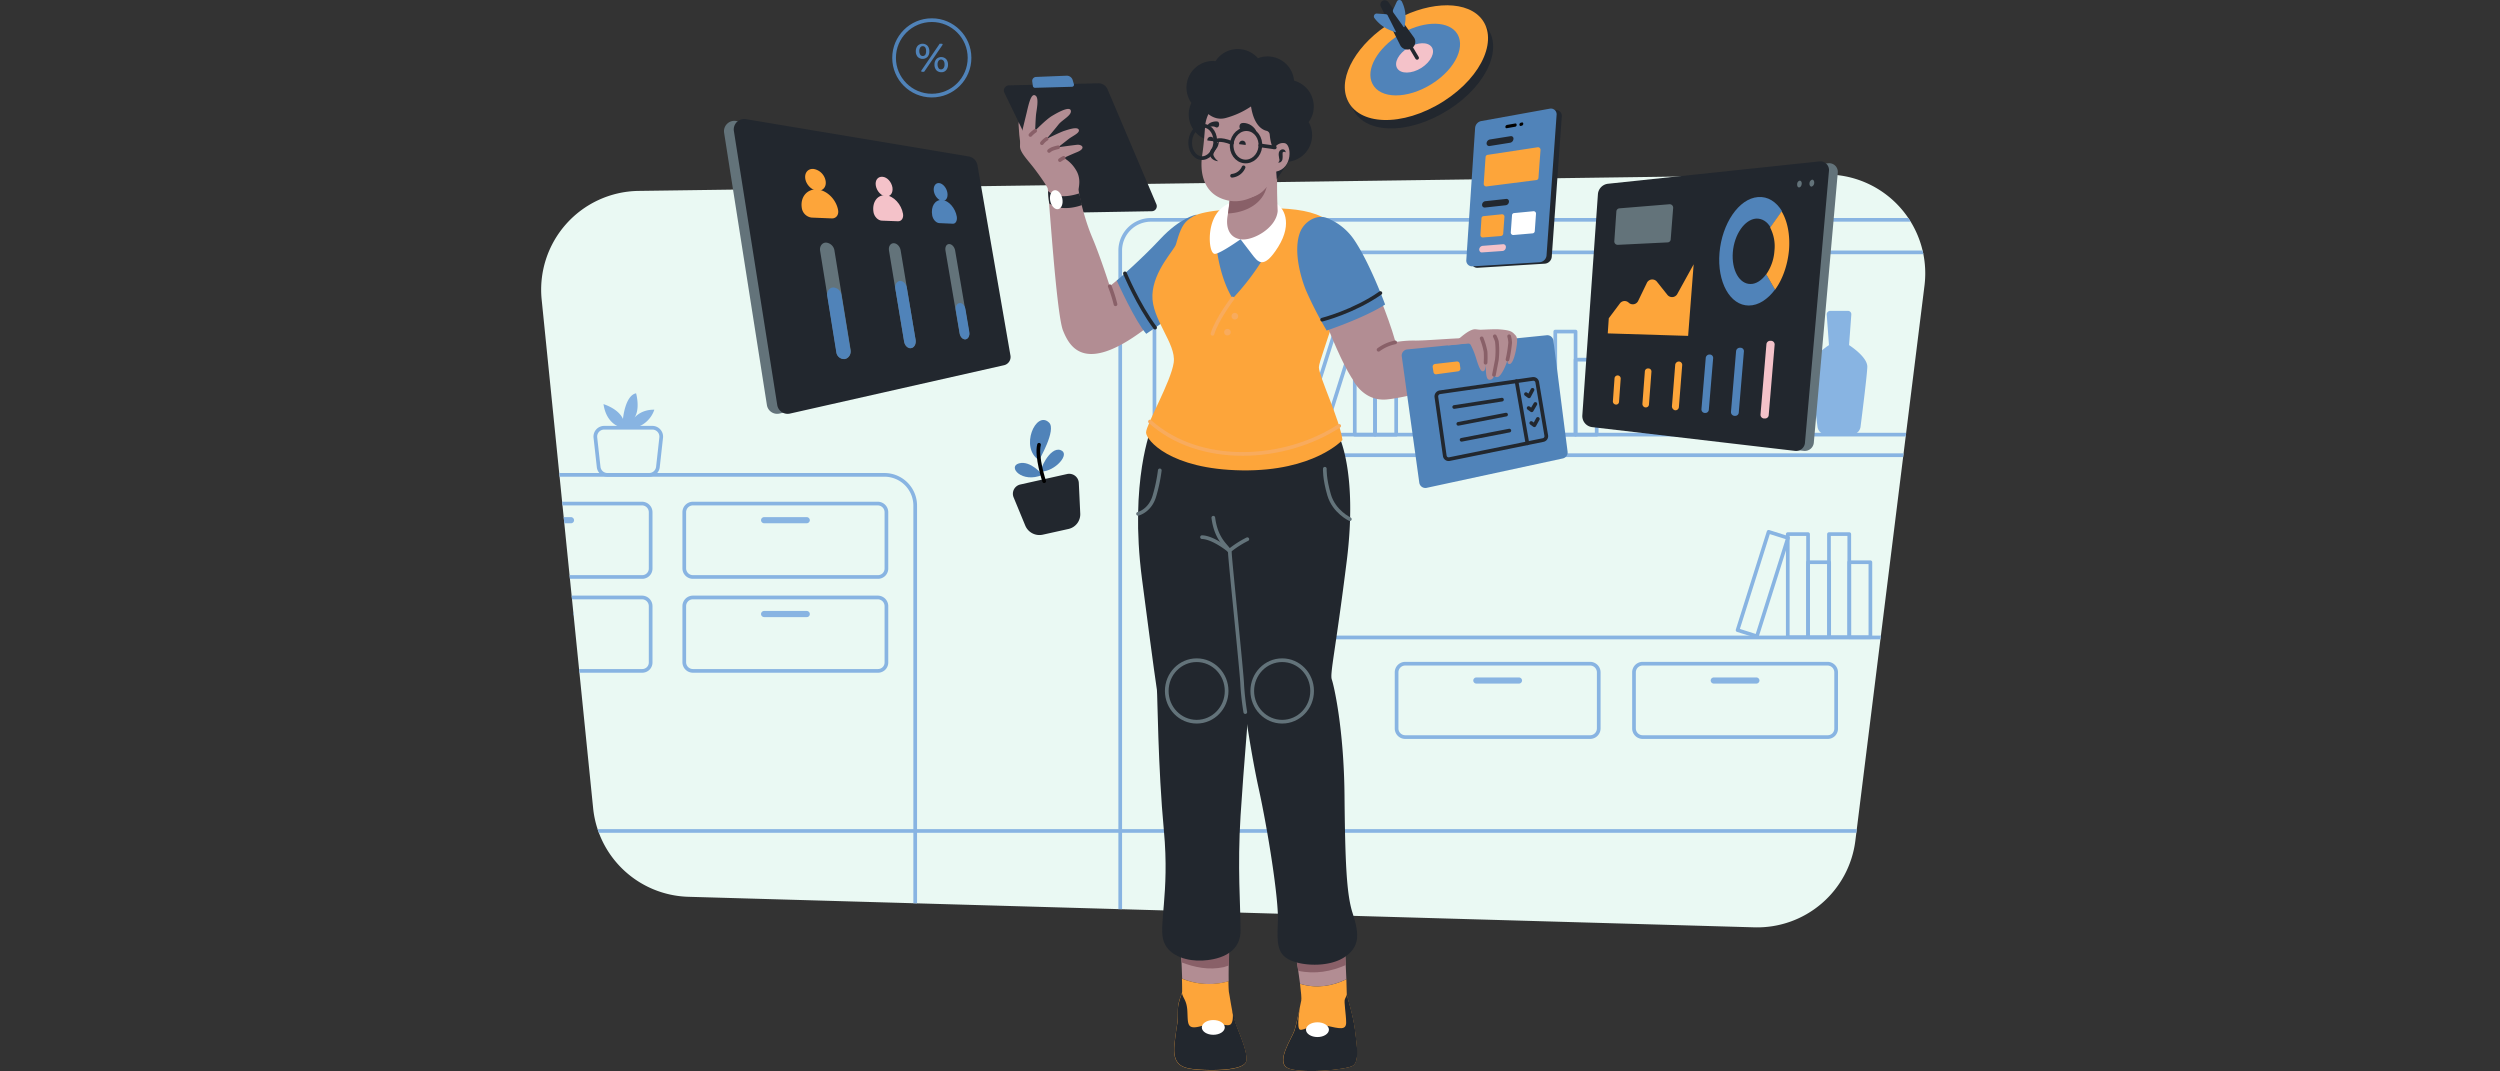 <svg xmlns="http://www.w3.org/2000/svg" xmlns:xlink="http://www.w3.org/1999/xlink" viewBox="0 0 1219.4 522.41"><rect x="0" y="0" width="1219.4" height="522.41" fill="#333333" stroke="none"/><defs><style>.cls-1,.cls-14,.cls-15,.cls-18,.cls-19,.cls-20,.cls-22,.cls-23,.cls-4,.cls-6{fill:none;}.cls-2{fill:#eaf9f3;}.cls-3{clip-path:url(#clip-path);}.cls-4,.cls-6{stroke:#88b4e2;}.cls-14,.cls-15,.cls-18,.cls-19,.cls-20,.cls-22,.cls-23,.cls-4,.cls-6{stroke-linecap:round;stroke-linejoin:round;}.cls-14,.cls-15,.cls-18,.cls-19,.cls-20,.cls-23,.cls-4{stroke-width:1.8px;}.cls-5{fill:#88b4e2;}.cls-6{stroke-width:1.8px;}.cls-7{fill:#63737a;}.cls-8{fill:#22272e;}.cls-9{fill:#fda53a;}.cls-10{fill:#5083b9;}.cls-11{fill:#f4c2c9;}.cls-12{fill:#020202;}.cls-13{fill:#fff;}.cls-14{stroke:#5083b9;}.cls-15,.cls-22{stroke:#22272e;}.cls-16{fill:#b28d93;}.cls-17{fill:#896068;}.cls-18{stroke:#63737a;}.cls-19{stroke:#896068;}.cls-20{stroke:#f8ab5d;}.cls-21{fill:#f8ab5d;}.cls-22{stroke-width:1.8px;}.cls-23{stroke:#000;}</style><clipPath id="clip-path" transform="translate(263.96)"><path class="cls-1" d="M591.84,452.32l-520-14.9a48.07,48.07,0,0,1-46.5-43.3l-25.1-248a48.18,48.18,0,0,1,47.2-53l578.8-8a48.21,48.21,0,0,1,48.5,54.1L641,410.12A48.26,48.26,0,0,1,591.84,452.32Z"/></clipPath></defs><g id="Layer_2" data-name="Layer 2"><g id="illustration"><path class="cls-2" d="M591.84,452.32l-520-14.9a48.07,48.07,0,0,1-46.5-43.3l-25.1-248a48.18,48.18,0,0,1,47.2-53l578.8-8a48.21,48.21,0,0,1,48.5,54.1L641,410.12A48.26,48.26,0,0,1,591.84,452.32Z" transform="translate(263.96)"/><g class="cls-3"><path class="cls-4" d="M167.44,497.32h-415.5a15,15,0,0,1-15-15V246.62a15,15,0,0,1,15-15h415.5a15,15,0,0,1,15,15V482.23A15,15,0,0,1,167.44,497.32Z" transform="translate(263.96)"/><path class="cls-4" d="M716.54,481.52H297.44a15,15,0,0,1-15-15V122.23a15,15,0,0,1,15-15h419.1a15,15,0,0,1,15,15V466.52A15,15,0,0,1,716.54,481.52Z" transform="translate(263.96)"/><path class="cls-4" d="M52.64,231.62H32.34a4.32,4.32,0,0,1-4.3-3.79l-1.6-14.4a4.33,4.33,0,0,1,4.3-4.8h23.5a4.34,4.34,0,0,1,4.3,4.8l-1.6,14.4A4.32,4.32,0,0,1,52.64,231.62Z" transform="translate(263.96)"/><path class="cls-5" d="M40,208.73s-8-.8-9.6-11.61c0,0,7.2,2.11,9.5,7.21,0,0,1-11.4,6.4-12.5,0,0,2.4,8.5-1.4,12.7,0,0,2.9-4.8,10.3-4.7a13.6,13.6,0,0,1-9.2,8.79" transform="translate(263.96)"/><path class="cls-4" d="M164.24,281.43H74a4.23,4.23,0,0,1-4.2-4.2v-27.4a4.23,4.23,0,0,1,4.2-4.21h90.2a4.23,4.23,0,0,1,4.2,4.21v27.4A4.11,4.11,0,0,1,164.24,281.43Z" transform="translate(263.96)"/><path class="cls-5" d="M129.54,255.23h-20.8a1.54,1.54,0,0,1-1.5-1.5h0a1.54,1.54,0,0,1,1.5-1.5h20.8a1.54,1.54,0,0,1,1.5,1.5h0A1.54,1.54,0,0,1,129.54,255.23Z" transform="translate(263.96)"/><path class="cls-4" d="M164.24,327.23H74a4.23,4.23,0,0,1-4.2-4.21v-27.4a4.23,4.23,0,0,1,4.2-4.2h90.2a4.23,4.23,0,0,1,4.2,4.2V323A4.1,4.1,0,0,1,164.24,327.23Z" transform="translate(263.96)"/><path class="cls-5" d="M129.54,301h-20.8a1.54,1.54,0,0,1-1.5-1.5h0a1.54,1.54,0,0,1,1.5-1.5h20.8a1.54,1.54,0,0,1,1.5,1.5h0A1.47,1.47,0,0,1,129.54,301Z" transform="translate(263.96)"/><path class="cls-4" d="M627.44,359.52h-90.2a4.23,4.23,0,0,1-4.2-4.2v-27.4a4.23,4.23,0,0,1,4.2-4.2h90.2a4.23,4.23,0,0,1,4.2,4.2v27.4A4.1,4.1,0,0,1,627.44,359.52Z" transform="translate(263.96)"/><path class="cls-5" d="M592.74,333.43h-20.8a1.54,1.54,0,0,1-1.5-1.5h0a1.54,1.54,0,0,1,1.5-1.5h20.8a1.54,1.54,0,0,1,1.5,1.5h0A1.54,1.54,0,0,1,592.74,333.43Z" transform="translate(263.96)"/><path class="cls-4" d="M511.64,359.52h-90.2a4.23,4.23,0,0,1-4.2-4.2v-27.4a4.23,4.23,0,0,1,4.2-4.2h90.2a4.23,4.23,0,0,1,4.2,4.2v27.4A4.23,4.23,0,0,1,511.64,359.52Z" transform="translate(263.96)"/><path class="cls-5" d="M476.94,333.43h-20.8a1.54,1.54,0,0,1-1.5-1.5h0a1.54,1.54,0,0,1,1.5-1.5h20.8a1.54,1.54,0,0,1,1.5,1.5h0A1.54,1.54,0,0,1,476.94,333.43Z" transform="translate(263.96)"/><path class="cls-4" d="M49.24,281.43H-41a4.23,4.23,0,0,1-4.2-4.2v-27.4a4.23,4.23,0,0,1,4.2-4.21h90.2a4.23,4.23,0,0,1,4.2,4.21v27.4A4.11,4.11,0,0,1,49.24,281.43Z" transform="translate(263.96)"/><path class="cls-5" d="M14.54,255.23H-6.26a1.54,1.54,0,0,1-1.5-1.5h0a1.54,1.54,0,0,1,1.5-1.5h20.8a1.54,1.54,0,0,1,1.5,1.5h0A1.48,1.48,0,0,1,14.54,255.23Z" transform="translate(263.96)"/><path class="cls-4" d="M49.24,327.23H-41a4.23,4.23,0,0,1-4.2-4.21v-27.4a4.23,4.23,0,0,1,4.2-4.2h90.2a4.23,4.23,0,0,1,4.2,4.2V323A4.1,4.1,0,0,1,49.24,327.23Z" transform="translate(263.96)"/><path class="cls-5" d="M14.54,301H-6.26a1.54,1.54,0,0,1-1.5-1.5h0a1.54,1.54,0,0,1,1.5-1.5h20.8a1.54,1.54,0,0,1,1.5,1.5h0A1.41,1.41,0,0,1,14.54,301Z" transform="translate(263.96)"/><path class="cls-4" d="M758.74,212h-455a4.65,4.65,0,0,1-4.6-4.6v-79.7a4.65,4.65,0,0,1,4.6-4.6h455a4.65,4.65,0,0,1,4.6,4.6v79.7A4.58,4.58,0,0,1,758.74,212Z" transform="translate(263.96)"/><path class="cls-4" d="M758.74,310.93h-455a4.65,4.65,0,0,1-4.6-4.6v-79.7a4.65,4.65,0,0,1,4.6-4.6h455a4.65,4.65,0,0,1,4.6,4.6v79.7A4.53,4.53,0,0,1,758.74,310.93Z" transform="translate(263.96)"/><rect class="cls-4" x="593.8" y="161.73" width="9.9" height="50.3"/><rect class="cls-4" x="603.6" y="175.43" width="10.3" height="36.6"/><rect class="cls-4" x="892.1" y="260.52" width="9.9" height="50.3"/><rect class="cls-4" x="902" y="274.23" width="10.3" height="36.6"/><rect class="cls-4" x="872" y="260.52" width="9.9" height="50.3"/><rect class="cls-6" x="570.74" y="279.94" width="50.3" height="9.9" transform="translate(408.75 767.35) rotate(-72.48)"/><rect class="cls-4" x="881.9" y="274.23" width="10.3" height="36.6"/><rect class="cls-4" x="758.6" y="161.73" width="9.9" height="50.3"/><rect class="cls-4" x="768.5" y="175.43" width="10.3" height="36.6"/><rect class="cls-4" x="660.8" y="161.73" width="9.9" height="50.3"/><rect class="cls-6" x="359.53" y="181.13" width="50.3" height="9.9" transform="translate(355.37 496.88) rotate(-72.48)"/><rect class="cls-4" x="670.7" y="175.43" width="10.3" height="36.6"/><path class="cls-5" d="M637.94,168.33l1.1-14.9a1.65,1.65,0,0,0-1.7-1.8h-8.6a1.71,1.71,0,0,0-1.7,1.8l1.1,14.9s-9,5.79-8.9,10.6c.1,3.7,2.3,21.4,3.3,29.2a4.32,4.32,0,0,0,4.3,3.8h12.4a4.32,4.32,0,0,0,4.3-3.8c1-7.8,3.2-25.5,3.3-29.2C646.94,174,637.94,168.33,637.94,168.33Z" transform="translate(263.96)"/><path class="cls-5" d="M598,168.33l1.1-14.9a1.65,1.65,0,0,0-1.7-1.8h-8.6a1.71,1.71,0,0,0-1.7,1.8l1.1,14.9s-9,5.79-8.9,10.6c.1,3.7,2.3,21.4,3.3,29.2a4.32,4.32,0,0,0,4.3,3.8h12.4a4.32,4.32,0,0,0,4.3-3.8c1-7.8,3.2-25.5,3.3-29.2C607,174,598,168.33,598,168.33Z" transform="translate(263.96)"/><line class="cls-4" x1="262.7" y1="405.32" x2="1218.5" y2="405.32"/></g><path class="cls-7" d="M220,178.23l-103.8,23.5a5.06,5.06,0,0,1-6.1-4.21L89.24,64.82A5.06,5.06,0,0,1,95,59l108,18.1a5.23,5.23,0,0,1,4.2,4.11l15.9,92.29A4.15,4.15,0,0,1,220,178.23Z" transform="translate(263.96)"/><path class="cls-8" d="M225.84,178.12l-104.5,23.61a5.13,5.13,0,0,1-6.2-4.21L94,63.92a5.09,5.09,0,0,1,5.9-5.8l108.7,18.2a5.22,5.22,0,0,1,4.2,4.2l16.1,92.9A4.12,4.12,0,0,1,225.84,178.12Z" transform="translate(263.96)"/><path class="cls-9" d="M138.74,88.23c.5,2.89-1.3,5-4,4.8s-5.4-2.8-5.9-5.8,1.4-5.11,4.1-4.81A7.14,7.14,0,0,1,138.74,88.23Z" transform="translate(263.96)"/><path class="cls-9" d="M141.74,106.53l-9.8-.4a5.51,5.51,0,0,1-4.8-4.6h0c-.9-5.4,2.6-9.5,7.5-9.11h0c4.8.4,9.3,4.9,10.2,10.11h0C145.24,104.83,143.84,106.62,141.74,106.53Z" transform="translate(263.96)"/><path class="cls-7" d="M148.14,175.12h0a3.81,3.81,0,0,1-4.1-3.39l-8-49.5c-.3-2.11,1-3.9,2.9-3.9h0a4.54,4.54,0,0,1,4.1,3.8l7.9,48.5C151.24,172.83,150,174.83,148.14,175.12Z" transform="translate(263.96)"/><path class="cls-10" d="M139.54,144.33l4.4,27.4a3.8,3.8,0,0,0,4.1,3.39h0a3.72,3.72,0,0,0,2.8-4.39l-4.4-26.9a4.16,4.16,0,0,0-4.1-3.6h0C140.54,140.33,139.24,142.12,139.54,144.33Z" transform="translate(263.96)"/><path class="cls-11" d="M171.34,91.42c.4,2.61-1,4.61-3.2,4.4s-4.4-2.5-4.9-5.2,1-4.6,3.3-4.39S170.84,88.73,171.34,91.42Z" transform="translate(263.96)"/><path class="cls-11" d="M174,107.92l-7.9-.3c-1.8-.1-3.6-1.89-4-4.1h0c-.8-4.9,1.9-8.6,5.9-8.3h0c3.9.3,7.7,4.4,8.5,9.1h0C176.84,106.42,175.74,108,174,107.92Z" transform="translate(263.96)"/><path class="cls-7" d="M180.44,169.83h0c-1.5.29-3.1-1.1-3.4-3.1l-7.4-44.61c-.3-1.89.7-3.5,2.3-3.5h0c1.6,0,3.1,1.61,3.4,3.5l7.3,43.71C182.94,167.83,182,169.62,180.44,169.83Z" transform="translate(263.96)"/><path class="cls-10" d="M172.74,140.73l4.3,25.79c.3,1.8,1.7,3.3,3.1,3.3,1.7-.1,2.8-1.9,2.5-4l-4.3-25.5c-.3-1.9-1.8-3.4-3.4-3.3h0C173.44,137.23,172.44,138.83,172.74,140.73Z" transform="translate(263.96)"/><path class="cls-10" d="M198.14,94c.4,2.39-.7,4.2-2.5,4s-3.7-2.3-4.1-4.7.8-4.2,2.6-4S197.74,91.62,198.14,94Z" transform="translate(263.96)"/><path class="cls-10" d="M200.74,109.12l-6.6-.3c-1.5-.1-3-1.7-3.4-3.7h0c-.8-4.5,1.4-7.8,4.8-7.6h0c3.3.3,6.5,4,7.2,8.2h0C203,107.73,202.14,109.23,200.74,109.12Z" transform="translate(263.96)"/><path class="cls-7" d="M207,165.52h0c-1.3.21-2.6-1.1-2.9-2.79l-6.9-40.5c-.3-1.81.5-3.2,1.8-3.2h0c1.3,0,2.6,1.39,2.9,3.1l6.8,39.8C209.14,163.73,208.34,165.23,207,165.52Z" transform="translate(263.96)"/><path class="cls-10" d="M202.24,151.23l1.9,11.29c.3,1.71,1.4,3,2.7,3s2.3-1.7,2-3.6l-1.9-11.2c-.3-1.7-1.6-3.1-2.8-2.9h0C202.74,147.93,201.94,149.43,202.24,151.23Z" transform="translate(263.96)"/><path class="cls-7" d="M615.94,219.93l-98.5-11.5a5.43,5.43,0,0,1-4.8-5.8l7.6-107.2a5.45,5.45,0,0,1,4.9-5l102.6-10.8a4.24,4.24,0,0,1,4.7,4.6L620.74,216A4.43,4.43,0,0,1,615.94,219.93Z" transform="translate(263.96)"/><path class="cls-8" d="M611.64,219.93l-99-11.6a5.43,5.43,0,0,1-4.8-5.8l7.6-107.8a5.55,5.55,0,0,1,4.9-5.1l103.1-10.9a4.24,4.24,0,0,1,4.7,4.6l-11.7,132.5A4.34,4.34,0,0,1,611.64,219.93Z" transform="translate(263.96)"/><path class="cls-7" d="M549.44,118.23l-24.3,1.19a1.65,1.65,0,0,1-1.7-1.8l1-14.5a1.61,1.61,0,0,1,1.5-1.5l24.4-2a1.68,1.68,0,0,1,1.8,1.8l-1.2,15.31A1.54,1.54,0,0,1,549.44,118.23Z" transform="translate(263.96)"/><path class="cls-9" d="M562.14,128.92l-2.7,34.91-39.2-1.21.5-7.39,5.4-7.21a2.87,2.87,0,0,1,4.3-.4h0a2.9,2.9,0,0,0,4.6-.79l4.3-8.9a2.91,2.91,0,0,1,4.9-.5l5.1,6.4a2.91,2.91,0,0,0,4.8-.4Z" transform="translate(263.96)"/><path class="cls-9" d="M524.14,197.33h0a1.54,1.54,0,0,1-1.4-1.6l.8-11.21a1.54,1.54,0,0,1,1.6-1.4h0a1.51,1.51,0,0,1,1.4,1.71l-.8,11.2A1.41,1.41,0,0,1,524.14,197.33Z" transform="translate(263.96)"/><path class="cls-9" d="M537.14,197l1.2-15.9a1.53,1.53,0,0,1,1.6-1.39h.2a1.5,1.5,0,0,1,1.4,1.7l-1.2,15.9a1.5,1.5,0,0,1-1.7,1.4h-.2A1.75,1.75,0,0,1,537.14,197Z" transform="translate(263.96)"/><path class="cls-9" d="M551.54,198.23l1.6-20.3a1.83,1.83,0,0,1,1.8-1.6h0a1.66,1.66,0,0,1,1.6,1.9l-1.6,20.29a1.71,1.71,0,0,1-1.9,1.6h0A2,2,0,0,1,551.54,198.23Z" transform="translate(263.96)"/><path class="cls-10" d="M565.94,199.52l2.1-25a1.83,1.83,0,0,1,1.8-1.6h.2a1.66,1.66,0,0,1,1.6,1.9l-2.1,25a1.71,1.71,0,0,1-1.9,1.6h-.2A1.75,1.75,0,0,1,565.94,199.52Z" transform="translate(263.96)"/><path class="cls-10" d="M580.34,200.93l2.5-29.7a1.84,1.84,0,0,1,1.8-1.61h.4a1.66,1.66,0,0,1,1.6,1.9l-2.5,29.71a1.71,1.71,0,0,1-1.9,1.6h-.3A1.84,1.84,0,0,1,580.34,200.93Z" transform="translate(263.96)"/><path class="cls-11" d="M596.84,204.12h-.5a1.85,1.85,0,0,1-1.6-1.89l2.9-34.4a1.83,1.83,0,0,1,1.8-1.6h.5a1.79,1.79,0,0,1,1.7,1.89l-2.9,34.4A1.76,1.76,0,0,1,596.84,204.12Z" transform="translate(263.96)"/><path class="cls-10" d="M597.54,133.73l4.3,7.5c-3.6,4.79-8.1,7.79-12.8,7.79-9.2,0-15.5-11.5-14.3-25.7s9.4-26.5,18.8-27.2c4.8-.39,8.9,2.3,11.7,6.9l-5.6,7.9c-1.6-2.8-4.1-4.4-7-4.3-5.6.4-10.7,7.7-11.4,16.4s3.2,15.6,8.7,15.5C592.64,138.52,595.34,136.73,597.54,133.73Z" transform="translate(263.96)"/><path class="cls-9" d="M608.64,122c-.7,7.5-3.2,14.4-6.8,19.3l-4.3-7.5a22.55,22.55,0,0,0,4-11.5,19.63,19.63,0,0,0-2.1-11.3l5.6-7.9C607.84,107.73,609.24,114.42,608.64,122Z" transform="translate(263.96)"/><path class="cls-7" d="M614.84,89.73c.1-.9-.3-1.61-1-1.61a1.69,1.69,0,0,0-1.2,1.7c-.1.9.3,1.6.9,1.6S614.74,90.73,614.84,89.73Z" transform="translate(263.96)"/><path class="cls-7" d="M620.94,89.23c.1-.9-.4-1.61-1-1.61a1.92,1.92,0,0,0-1.3,1.8c-.1.9.4,1.61,1,1.61A1.91,1.91,0,0,0,620.94,89.23Z" transform="translate(263.96)"/><path class="cls-8" d="M489.44,128.62l-32.7,2a2.83,2.83,0,0,1-3-3l4.3-64.5a3.7,3.7,0,0,1,3.1-3.39l33.4-6a2.8,2.8,0,0,1,3.3,2.89l-4.9,68.4A3.69,3.69,0,0,1,489.44,128.62Z" transform="translate(263.96)"/><path class="cls-10" d="M486.94,127.92l-32.7,2a2.83,2.83,0,0,1-3-3l4.3-64.5a3.71,3.71,0,0,1,3.1-3.39L492,53a2.8,2.8,0,0,1,3.3,2.89l-4.9,68.41A3.69,3.69,0,0,1,486.94,127.92Z" transform="translate(263.96)"/><path class="cls-12" d="M475,61.83l-4,.7c-.4.1-.7-.2-.7-.7h0a1.06,1.06,0,0,1,.8-.9l4-.7c.4-.1.7.2.7.7h0A.89.89,0,0,1,475,61.83Z" transform="translate(263.96)"/><path class="cls-12" d="M478.24,61.33l-.4.1c-.4.1-.7-.2-.7-.7h0a1,1,0,0,1,.8-.9l.4-.1c.4-.1.7.2.7.7h0A1,1,0,0,1,478.24,61.33Z" transform="translate(263.96)"/><path class="cls-8" d="M472.64,69.62l-10.1,1.61a1.26,1.26,0,0,1-1.4-1.4h0a2,2,0,0,1,1.6-1.8l10.1-1.61a1.19,1.19,0,0,1,1.4,1.4h0A2,2,0,0,1,472.64,69.62Z" transform="translate(263.96)"/><path class="cls-9" d="M485.44,87.83l-24.3,3.1a1.24,1.24,0,0,1-1.4-1.3l.9-13a1.18,1.18,0,0,1,1-1.1l24.4-3.7a1.24,1.24,0,0,1,1.4,1.3l-1,13.6A1.16,1.16,0,0,1,485.44,87.83Z" transform="translate(263.96)"/><path class="cls-8" d="M470.44,100.12l-10.1,1.11a1.26,1.26,0,0,1-1.4-1.4h0a1.82,1.82,0,0,1,1.6-1.7l10.1-1.1a1.22,1.22,0,0,1,1.4,1.39h0A1.8,1.8,0,0,1,470.44,100.12Z" transform="translate(263.96)"/><path class="cls-11" d="M468.94,122.42l-10,.7c-.8.11-1.4-.6-1.4-1.5h0a1.92,1.92,0,0,1,1.6-1.7l10-.8a1.3,1.3,0,0,1,1.4,1.5h0A1.82,1.82,0,0,1,468.94,122.42Z" transform="translate(263.96)"/><path class="cls-9" d="M468.14,115.12l-8.7.7a1.16,1.16,0,0,1-1.3-1.3l.5-8a1.11,1.11,0,0,1,1.1-1.1l8.8-.9a1.16,1.16,0,0,1,1.3,1.3l-.6,8.2A1.26,1.26,0,0,1,468.14,115.12Z" transform="translate(263.96)"/><path class="cls-13" d="M483.54,113.83l-9.3.8a1.21,1.21,0,0,1-1.3-1.3l.6-8.3a1.11,1.11,0,0,1,1.1-1.11l9.3-.89a1.16,1.16,0,0,1,1.3,1.3l-.6,8.4A1.18,1.18,0,0,1,483.54,113.83Z" transform="translate(263.96)"/><circle class="cls-14" cx="454.5" cy="28.23" r="18.4"/><path class="cls-10" d="M183.64,27.73a4,4,0,0,1-.9-2.7,4,4,0,0,1,.9-2.7,3.38,3.38,0,0,1,4.8,0,4,4,0,0,1,.9,2.7,3.83,3.83,0,0,1-.9,2.7,3.38,3.38,0,0,1-4.8,0Zm3.7-1a3,3,0,0,0,.4-1.81,3.21,3.21,0,0,0-.4-1.8,1.45,1.45,0,0,0-1.2-.6,1.43,1.43,0,0,0-1.2.6,3,3,0,0,0-.5,1.8,3.49,3.49,0,0,0,.5,1.81,1.45,1.45,0,0,0,1.2.6A1.6,1.6,0,0,0,187.34,26.73Zm7.2-5.4h.9c.3,0,.5.4.3.6l-8.8,12.9c-.1.1-.2.2-.3.2h-.9a.39.39,0,0,1-.3-.61l8.8-12.89C194.24,21.42,194.34,21.33,194.54,21.33Zm-1.8,12.9a4,4,0,0,1-.9-2.7,4,4,0,0,1,.9-2.7,3.38,3.38,0,0,1,4.8,0,4,4,0,0,1,.9,2.7,4,4,0,0,1-.9,2.7,3,3,0,0,1-2.4,1A3.31,3.31,0,0,1,192.74,34.23Zm3.6-1.11a2.84,2.84,0,0,0,.4-1.7,2.83,2.83,0,0,0-.4-1.69,1.68,1.68,0,0,0-1.5-.7,1.7,1.7,0,0,0-1,.6,3,3,0,0,0-.5,1.8,3.2,3.2,0,0,0,.5,1.8,1.22,1.22,0,0,0,1,.6A1.51,1.51,0,0,0,196.34,33.12Z" transform="translate(263.96)"/><path class="cls-8" d="M442.64,53.53c-20.2,12.8-41.7,11.8-47-1-4.7-11.2,5.3-27.61,21.6-37.5,16-9.8,34.8-11.3,43.1-2.7C469.64,22,462.34,40.92,442.64,53.53Z" transform="translate(263.96)"/><path class="cls-9" d="M440.14,49.42c-20.2,12.81-41.7,11.81-47-1-4.7-11.19,5.3-27.6,21.6-37.5,16-9.8,34.8-11.3,43.1-2.69C467.14,17.92,459.84,36.83,440.14,49.42Z" transform="translate(263.96)"/><path class="cls-10" d="M434.44,40.92c-12.1,7.61-25.3,7.4-29-.1-3.5-6.9,2.6-17.4,13.2-23.9s22.6-7.19,27.5-1.39C451.34,21.83,446.44,33.33,434.44,40.92Z" transform="translate(263.96)"/><path class="cls-11" d="M429.34,33.12c-4.8,3-10.1,3-11.8.2s.7-7.2,5.3-10,9.6-3,11.5-.4S434,30.12,429.34,33.12Z" transform="translate(263.96)"/><path class="cls-8" d="M424.54,23.62h0a4,4,0,0,1-5.4-1.3l-9.6-19.1a2.21,2.21,0,0,1,.8-2.8h0a2.2,2.2,0,0,1,2.9.6l12.5,17.3A3.77,3.77,0,0,1,424.54,23.62Z" transform="translate(263.96)"/><path class="cls-10" d="M411.94,6.92l-4.3-.3a1.38,1.38,0,0,0-1.2,2.2h0a18,18,0,0,0,8.1,6.1l2,.81c.2.1.5-.2.3-.4l-3.9-7.7C412.84,7.23,412.44,7,411.94,6.92Z" transform="translate(263.96)"/><path class="cls-10" d="M415.54,4.73l1.8-3.91a1.36,1.36,0,0,1,2.5,0h0a17.3,17.3,0,0,1,1.6,10l-.3,2.2c0,.2-.4.3-.5.1l-5-7A1.69,1.69,0,0,1,415.54,4.73Z" transform="translate(263.96)"/><line class="cls-15" x1="688" y1="22.83" x2="691.2" y2="28.23"/><path class="cls-16" d="M335.54,462.73c-2.2-3.91-23.5,0-23.5,0s.4,8.29.6,14.59a33.89,33.89,0,0,0,22.7,1.3C335.24,472.13,335.54,462.73,335.54,462.73Z" transform="translate(263.96)"/><path class="cls-9" d="M312.54,477.32c.1,2.91.1,5.3.1,6.3,0,1.2-1.4,3.4-1.9,6.8-.4,2.5,0,5.9-.5,8.9-.5,3.6-1.1,7.2-1.4,10.6-.9,9.9,4.2,11,9.9,11.7s24.6,1.2,25.2-4.3-4.8-15.7-6-20.4-1.9-10-2.5-13.1c-.1-.9-.2-2.8-.2-5.2A34.51,34.51,0,0,1,312.54,477.32Z" transform="translate(263.96)"/><path class="cls-8" d="M344,517.23c-.6,5.5-19.5,4.9-25.2,4.29s-10.8-1.79-9.9-11.7c.3-3.3.8-7,1.4-10.59.5-3,0-6.41.5-8.91a30.53,30.53,0,0,1,1.8-5.9c.4,2.6,2.4,3.4,2.6,9.1.3,5.9-.3,8.9,6.6,7,9.1-2.5,12.6.6,14.5-.9,1.6-1.4,1-6.2.9-7.1.3,1.4.6,2.9.9,4.3C339.14,501.52,344.64,511.82,344,517.23Z" transform="translate(263.96)"/><path class="cls-17" d="M332.94,471.73c.8-.21,1.7-.5,2.5-.8.1-4.41.2-8.3.2-8.3-2.2-3.9-23.5,0-23.5,0s.1,3,.3,6.8C318.64,471.82,325.74,473.32,332.94,471.73Z" transform="translate(263.96)"/><ellipse class="cls-13" cx="591.8" cy="501.13" rx="5.6" ry="3.6"/><path class="cls-9" d="M370.14,479.82c.5,3.91.8,7.3.6,8.2-.5,2.1-2.1,10.91-3.4,14.71s-8.7,14.59-3.8,17.9,29.9,1.3,32.6-1,1.8-8.7.8-16.9-4-16.6-4-17.8c0-.41-.1-3.5-.2-7.3C385.94,481,378,482.32,370.14,479.82Z" transform="translate(263.96)"/><path class="cls-16" d="M368.34,467.23s1.1,6.79,1.8,12.59c7.9,2.5,15.8,1.2,22.6-2.2-.3-7.2-.7-17.2-1.1-17.8C391.14,458.93,370.54,458.52,368.34,467.23Z" transform="translate(263.96)"/><path class="cls-8" d="M396.24,519.63c-2.7,2.3-27.7,4.4-32.6,1s2.5-14.2,3.8-17.9c.9-2.71,2-8.1,2.7-11.71-.2,1.21-1.8,10.6,0,11.21s6.7-3.3,13-1.91,9.5,2.3,9.5-1.59-1.2-10.3-.6-11.41,1-2.3,1-2.3c0,1.21,3,9.6,4,17.8S398.94,517.23,396.24,519.63Z" transform="translate(263.96)"/><path class="cls-17" d="M392.44,470.73c-.2-5.41-.5-10.5-.8-10.91-.5-.9-21.2-1.3-23.4,7.41,0,0,.4,2.79,1,6.29C377.54,475.32,385.34,473.82,392.44,470.73Z" transform="translate(263.96)"/><ellipse class="cls-13" cx="642.6" cy="502.23" rx="5.6" ry="3.6"/><path class="cls-8" d="M388.74,211.83s9.7,17.7,4.2,61.7-8.3,55.1-7.3,57.9,5.9,23.9,6.2,56.5,1,48.2,3.9,57.3,4.2,15.9-3.4,21.29-20.8,4.71-27,1.8-6.5-7.8-6-18.7-4.9-44.7-9.4-65.2c-2.7-12.4-5-26.7-6.5-37a133.43,133.43,0,0,1-1.5-13.4c0-3.9-6-61.3-6-64.2s-6.5-4.9-8.1-17.2,1.3-40.7,1.3-40.7S383.24,204.12,388.74,211.83Z" transform="translate(263.96)"/><path class="cls-8" d="M297.74,208.43s-10.9,26.2-4.7,73.8,7,52.2,7.3,54.29.5,37.71,3.4,68.6-2.9,46.8,0,54.3,12.2,9.4,18.7,9.1,18.7-2.6,18.7-14.6-1.6-30.9,0-56.1,4-50.9,4.7-62.9,8-81.6,9.3-91.5-3.3-26-21.4-32.3C315.64,205,297.74,208.43,297.74,208.43Z" transform="translate(263.96)"/><path class="cls-18" d="M291.14,250.62s5.9-1.39,8-8.79a79.28,79.28,0,0,0,2.6-12.4" transform="translate(263.96)"/><path class="cls-18" d="M394.44,253.23s-7.7-3.61-10.1-11.8-2.1-12.8-2.1-12.8" transform="translate(263.96)"/><path class="cls-18" d="M322.34,262c5.7.21,13.4,6.6,13.4,6.6a46.91,46.91,0,0,1,8.7-5.6" transform="translate(263.96)"/><ellipse class="cls-18" cx="583.7" cy="337.02" rx="14.6" ry="15"/><ellipse class="cls-18" cx="625.4" cy="337.02" rx="14.6" ry="15"/><path class="cls-18" d="M343.44,347.33a133.43,133.43,0,0,1-1.5-13.4c0-3.9-6-61.3-6-64.2s-6.5-4.9-8.1-17.21" transform="translate(263.96)"/><path class="cls-16" d="M234.14,71.92s-.9-3-1.3-11.39c-.1-2,3.1-6.4,3.5-7.7s3.4-.8,2.6,3.6,2.3,12.5,1.4,15.6S234.14,73.33,234.14,71.92Z" transform="translate(263.96)"/><path class="cls-8" d="M225.94,45.23l27,55.8a4.61,4.61,0,0,0,4.4,2.7l40.5-.7a2.45,2.45,0,0,0,2.2-3.5l-23.8-56a4.77,4.77,0,0,0-4.5-2.9l-43.6,1A2.52,2.52,0,0,0,225.94,45.23Z" transform="translate(263.96)"/><path class="cls-10" d="M241.34,37.53l15-.61a3,3,0,0,1,2.9,2.11l.6,2a1,1,0,0,1-.9,1.3l-18.1.5a1.08,1.08,0,0,1-1-.8l-.3-2.2A1.94,1.94,0,0,1,241.34,37.53Z" transform="translate(263.96)"/><path class="cls-16" d="M280.74,136.83l-3.4,2.79s-4.5-14.2-8.6-23.89-6.7-22-6.6-23.4,1.3-5.4-1.4-9.6a16.39,16.39,0,0,0-5.8-5.7s2.3-1.11,6.6-2.9,2.3-3.8-.3-3.5-9.1,1.2-9.1,1.2l5.1-4c1.9-1.5,5.9-3.1,4.9-4.7-.9-1.4-5.1.1-7,.7s-8.6,3.9-8.6,3.9,4-4.7,5.8-7,6.6-4.5,6-6.81-6.5,1-9.3,2.7-8.1,7.11-8.1,7.11.2-5.2.4-7.5,1.6-8.11-.1-9.5c-2.2-1.81-3.4,3.8-4.5,8.5s-3.7,14.19-3.1,17,4,6.19,6.9,10,6,8.3,6.5,9.6,4.2,61.2,7.5,69.4,10.9,22.29,42.5-2.71c0,0,2.9-17.5-2.9-22.2C288.24,131.83,280.74,136.83,280.74,136.83Z" transform="translate(263.96)"/><path class="cls-10" d="M319.44,104.73s-7.7,1.39-17.4,11.8-21.3,20.3-21.3,20.3,9,20,14.4,26c0,0,18.9-12.6,26.3-20S330.14,107.33,319.44,104.73Z" transform="translate(263.96)"/><path class="cls-15" d="M284.74,133.33s6.3,15.2,14.7,26.5" transform="translate(263.96)"/><path class="cls-19" d="M277.34,139.62a69,69,0,0,1,2.8,8.8" transform="translate(263.96)"/><path class="cls-19" d="M252.14,71.83a20.46,20.46,0,0,0-2.2.6,6,6,0,0,0-2.2,1.2" transform="translate(263.96)"/><path class="cls-19" d="M254.84,77a10.78,10.78,0,0,0-1.8,1.1" transform="translate(263.96)"/><path class="cls-19" d="M246.54,67.73a9.05,9.05,0,0,0-2.3,2.1" transform="translate(263.96)"/><path class="cls-19" d="M240.94,63.83a13.07,13.07,0,0,0-2.3,2" transform="translate(263.96)"/><path class="cls-8" d="M247.24,93.12s3.9,4.9,15.2,1.2c0,0,1.2,4.5,1.3,5.7,0,0-9.4,3.8-15.9-.8A41.48,41.48,0,0,1,247.24,93.12Z" transform="translate(263.96)"/><ellipse class="cls-13" cx="251.25" cy="97.4" rx="3" ry="4.7" transform="translate(249.53 52.38) rotate(-11.57)"/><path class="cls-9" d="M315.44,107.33c2.8-2.2,5.6-4.9,30.4-5.7,28.5-.9,42.1,2.5,46,18.8s-12.5,54.3-12.5,58.7,10.3,25.8,11.5,35.5c0,0-13.9,15.3-49,14.8s-46.8-14.8-46.8-18.5,12.2-24.8,13.5-34.1-10.9-21.1-10.4-33,10.9-22.1,11.5-24.7C311,114.33,312.44,109.62,315.44,107.33Z" transform="translate(263.96)"/><path class="cls-10" d="M328.74,111.42s-.1,20,8.5,34.2c0,0,15.1-15.39,20.3-31,0,0-11.8,3.8-18.8,1.3A58.3,58.3,0,0,1,328.74,111.42Z" transform="translate(263.96)"/><path class="cls-13" d="M336.24,98.92a14.66,14.66,0,0,0-8.4,8.31c-2.9,6.8-1.8,16.69.8,16.6s12.6-7.2,12.6-7.2S340.74,99.73,336.24,98.92Z" transform="translate(263.96)"/><path class="cls-13" d="M341.14,116.73l5.5,7.19c2.9,3.81,5.7,8,12.9-3.6s2.6-19.5-1.6-21.4S340.54,113,341.14,116.73Z" transform="translate(263.96)"/><path class="cls-16" d="M336.24,91.23a135.82,135.82,0,0,1-1.4,13.89c-1,5.6.6,10.7,6.3,11.61s17.4-5.31,18.1-13.81c0,0-1-20.1.7-26.39S336.54,86.83,336.24,91.23Z" transform="translate(263.96)"/><path class="cls-17" d="M353.94,90.92c-3.7,5.9-11.3,6.4-18.1,6.5-.2,2.2-.5,4.61-.8,6.7C343.64,103.73,352.14,99.33,353.94,90.92Z" transform="translate(263.96)"/><path class="cls-20" d="M389.24,207.73c-26.8,17.5-68,19.7-92.3-2.11" transform="translate(263.96)"/><path class="cls-20" d="M337.24,145.62s-7.8,10.3-9.8,17.21" transform="translate(263.96)"/><path class="cls-21" d="M338.34,152.62a1.61,1.61,0,1,1-1.6,1.61A1.6,1.6,0,0,1,338.34,152.62Z" transform="translate(263.96)"/><circle class="cls-21" cx="598.7" cy="162.02" r="1.6"/><path class="cls-16" d="M405.44,136.33s7.5,17.1,11.2,30.2-.1,21.2-8.2,25.1-14.5-6.1-26.6-36.4C381.84,155.33,399.94,131.12,405.44,136.33Z" transform="translate(263.96)"/><path class="cls-16" d="M396.24,185.73s5,10.2,16.3,9.1,38.6-8.8,43.8-13.21,2.7-16.1-2.2-16.6-19.3,1-27.5,1.1a52.65,52.65,0,0,0-10.3.8,22.24,22.24,0,0,0-3.9,1.2,23.08,23.08,0,0,0-4.2,2.4C403.24,174.33,396.24,185.73,396.24,185.73Z" transform="translate(263.96)"/><path class="cls-19" d="M416.54,167a20.63,20.63,0,0,0-8.1,3.6" transform="translate(263.96)"/><path class="cls-10" d="M370.14,113.33c2.1-5.4,8.2-8.9,13.1-7a28.92,28.92,0,0,1,13.2,10.5c7.7,11.3,15.2,31.7,15.2,31.7s-8,5.6-28.5,12.7a181.15,181.15,0,0,1-10-19.4C370.74,136.12,366.64,122.53,370.14,113.33Z" transform="translate(263.96)"/><path class="cls-15" d="M380.94,155.93s15.4-3.9,28.4-13" transform="translate(263.96)"/><path class="cls-10" d="M422.54,170.43l67.8-6.9a3,3,0,0,1,3.4,2.7l6.9,54a3,3,0,0,1-2.4,3.4L432,237.93a3,3,0,0,1-3.7-2.6l-8.5-61.3A3,3,0,0,1,422.54,170.43Z" transform="translate(263.96)"/><path class="cls-15" d="M438.34,191.33l45.3-6.5a1.92,1.92,0,0,1,2.2,1.6l4.4,26a1.91,1.91,0,0,1-1.5,2.2l-45.7,9.3a1.9,1.9,0,0,1-2.3-1.6l-4.1-28.71A2.08,2.08,0,0,1,438.34,191.33Z" transform="translate(263.96)"/><line class="cls-15" x1="739.7" y1="185.93" x2="745" y2="216.23"/><line class="cls-15" x1="709.3" y1="198.52" x2="732.6" y2="194.93"/><line class="cls-15" x1="711.3" y1="206.73" x2="734.6" y2="202.23"/><line class="cls-15" x1="712.9" y1="214.52" x2="736.2" y2="210.02"/><polyline class="cls-15" points="744.3 192.22 745.8 193.32 747.5 190.13"/><polyline class="cls-15" points="745.6 199.03 747.1 200.13 748.9 197.03"/><polyline class="cls-15" points="746.9 206.32 748.4 207.43 750.1 204.32"/><path class="cls-9" d="M435.24,181.52l-.4-2.5a1.34,1.34,0,0,1,1.2-1.5l10.5-1.2a1.34,1.34,0,0,1,1.5,1.1l.3,2.2a1.34,1.34,0,0,1-1.1,1.5l-10.4,1.4A1.25,1.25,0,0,1,435.24,181.52Z" transform="translate(263.96)"/><path class="cls-16" d="M474.94,163.23c-1.5-1.61-2.3-2.21-8.1-2.61-2-.1-5.6.11-8.5.21-1.4,0-2.3-.3-3.3-.21-3,.5-6.5,4-8.2,5.21s-4.8,2.7-4.8,2.7l9.9-1a1.41,1.41,0,0,1,1.5.8,37.59,37.59,0,0,1,2.2,5.2c1.2,3.8,2.5,8.6,4.2,7.4,1-.7,1-3.9.7-6.1,0,.29.1.5.1.79.3,3.8-.3,9.5,1.9,9.61,2,.1,2.3-2.3,2.3-2.3a1.4,1.4,0,0,0,1.9.9c1.6-.6,3.9-5.5,4.6-8.4.1,1.3-.2,1.8.7,2.1,1.9.6,3.4-5.5,3.9-9.9C476.24,164.83,475.74,164,474.94,163.23Z" transform="translate(263.96)"/><path class="cls-19" d="M464.74,182.83l1.4-7.3a38.44,38.44,0,0,0,0-9,12.81,12.81,0,0,0-1-2.5" transform="translate(263.96)"/><path class="cls-19" d="M471.34,175.33a61.12,61.12,0,0,0,1.3-8.21,14,14,0,0,0-.5-3.1" transform="translate(263.96)"/><path class="cls-19" d="M460.64,176.93a46.24,46.24,0,0,0,0-5.4,35.48,35.48,0,0,0-1.9-6.5" transform="translate(263.96)"/><path class="cls-8" d="M376.84,51.92a13.11,13.11,0,0,0-9.6-12.6,13,13,0,0,0-13-11.8,11.79,11.79,0,0,0-4.6.9,13.16,13.16,0,0,0-9.8-4.5,12.81,12.81,0,0,0-10.9,5.9c-.4,0-.8-.1-1.2-.1a13,13,0,0,0-10.6,20.5,13.16,13.16,0,0,0-1.3,5.6,13,13,0,0,0,26,0,12.43,12.43,0,0,0-1.4-5.8,17.73,17.73,0,0,0,4-.8,13.44,13.44,0,0,0,6.4,4,15,15,0,0,0,1.6,5.2,13,13,0,1,0,23.6,7.5,12.75,12.75,0,0,0-1.7-6.4A12.34,12.34,0,0,0,376.84,51.92Z" transform="translate(263.96)"/><path class="cls-16" d="M340.54,46.33a16.56,16.56,0,0,0-16.7,15.4c-.3,3.89-.7,9.3-1.4,13.8-1.2,7.8,0,19.39,12.3,22.2s24.3-9,27-19.2,5-25.11-9.5-30A40.53,40.53,0,0,0,340.54,46.33Z" transform="translate(263.96)"/><path class="cls-8" d="M357.84,73.62s-1.9-1.6-2.5-8.1a2,2,0,0,0-1.5-1.7c-2.2-.5-6.2-2.8-7.6-11.9a41,41,0,0,1-12.6,5.7c-6.8,1.61-11.1-4.6-13.3-7.8-3.9-5.7-3.4-7.1-1.6-9.3,8.9-11,24.7-6.4,27.6-5.4s13.2.2,20.3,7.8,5.5,18.5,3.6,25.2-11.4,18.61-11.4,19.5S357.84,73.62,357.84,73.62Z" transform="translate(263.96)"/><path class="cls-16" d="M356.44,74.12s1.9-5,6.2-4.3c3.4.5,4.1,12.2-4.2,13.9" transform="translate(263.96)"/><path class="cls-8" d="M330.54,68.73a6.06,6.06,0,0,1-.8,3.19,12.13,12.13,0,0,1-1,1.4c-.2.2-.3.4-.4.5s-.2.3-.3.5a2.3,2.3,0,0,0,.2,2.1,6.69,6.69,0,0,0,2,2.2,4.77,4.77,0,0,1-3.1-1.3,3.11,3.11,0,0,1-.9-1.7,3.08,3.08,0,0,1,.2-2.1,4.05,4.05,0,0,1,.5-.9l.6-.6c.4-.3.7-.7,1.1-1C329.24,70.33,329.84,69.62,330.54,68.73Z" transform="translate(263.96)"/><path class="cls-15" d="M337,85.73a6.9,6.9,0,0,0,5.6-4.11" transform="translate(263.96)"/><path class="cls-8" d="M341,63c-.6-.7-.6-2.5.6-2.9s4.4,0,6.5,2.7-2.1.6-3.3.4S341.54,63.53,341,63Z" transform="translate(263.96)"/><path class="cls-8" d="M329.14,62.12a1.08,1.08,0,0,0,1.4-.7,2,2,0,0,0-.2-1.89c-.5-.7-4.6-.2-5.3,1.7-.5,1.3,2.1.19,3,.5A2.93,2.93,0,0,1,329.14,62.12Z" transform="translate(263.96)"/><path class="cls-8" d="M328.14,68.53a1.59,1.59,0,0,0-1.4-1.8h0a1.59,1.59,0,0,0-1.8,1.39v.4l3.2.4Z" transform="translate(263.96)"/><path class="cls-8" d="M343.64,70.42a1.61,1.61,0,1,0-3.2-.4v.3l3.2.4Z" transform="translate(263.96)"/><path class="cls-8" d="M363.14,74.33a1.9,1.9,0,0,0-.9-.3c-.2,0-.3.2-.5.3l-.1.1v1.1a9.24,9.24,0,0,1-.1,2.3,2.33,2.33,0,0,1-.8,1.2,1.53,1.53,0,0,1-1.3.2c.3-.3.6-.5.6-.8a1.1,1.1,0,0,0,0-.8c-.1-.5-.2-1.2-.3-2a6.15,6.15,0,0,1,.1-1.3,5.9,5.9,0,0,1,.4-.8,1.22,1.22,0,0,1,.4-.3l.3-.2a1.59,1.59,0,0,1,1.5,0A1.54,1.54,0,0,1,363.14,74.33Z" transform="translate(263.96)"/><ellipse class="cls-22" cx="322.69" cy="69.25" rx="7.9" ry="6.1" transform="translate(483.77 382.84) rotate(-83.95)"/><ellipse class="cls-22" cx="343.81" cy="70.89" rx="7.9" ry="7" transform="translate(501.03 405.31) rotate(-83.95)"/><path class="cls-15" d="M328.84,68.83s2-1.6,8.1.9" transform="translate(263.96)"/><line class="cls-15" x1="614.7" y1="70.92" x2="621.8" y2="71.92"/><path class="cls-10" d="M243.94,230c-1.2,0,4-12.2,9.3-10.5S250.64,230,243.94,230Z" transform="translate(263.96)"/><path class="cls-10" d="M244.54,231.62s-5.8-7.2-11.5-5.6S234.44,235.93,244.54,231.62Z" transform="translate(263.96)"/><path class="cls-10" d="M242.84,224.43s8.6-14.8,4.9-18.3C241.34,199.83,233.24,218.43,242.84,224.43Z" transform="translate(263.96)"/><path class="cls-8" d="M257.24,258l-12.6,2.8a7.49,7.49,0,0,1-8.5-4.4l-5.7-13.8a4.62,4.62,0,0,1,3.3-6.29l22.8-5.1a4.7,4.7,0,0,1,5.7,4.29l.7,14.9A7.35,7.35,0,0,1,257.24,258Z" transform="translate(263.96)"/><path class="cls-23" d="M245.34,234.73s-4-12.11-2.5-17.8" transform="translate(263.96)"/></g></g></svg>